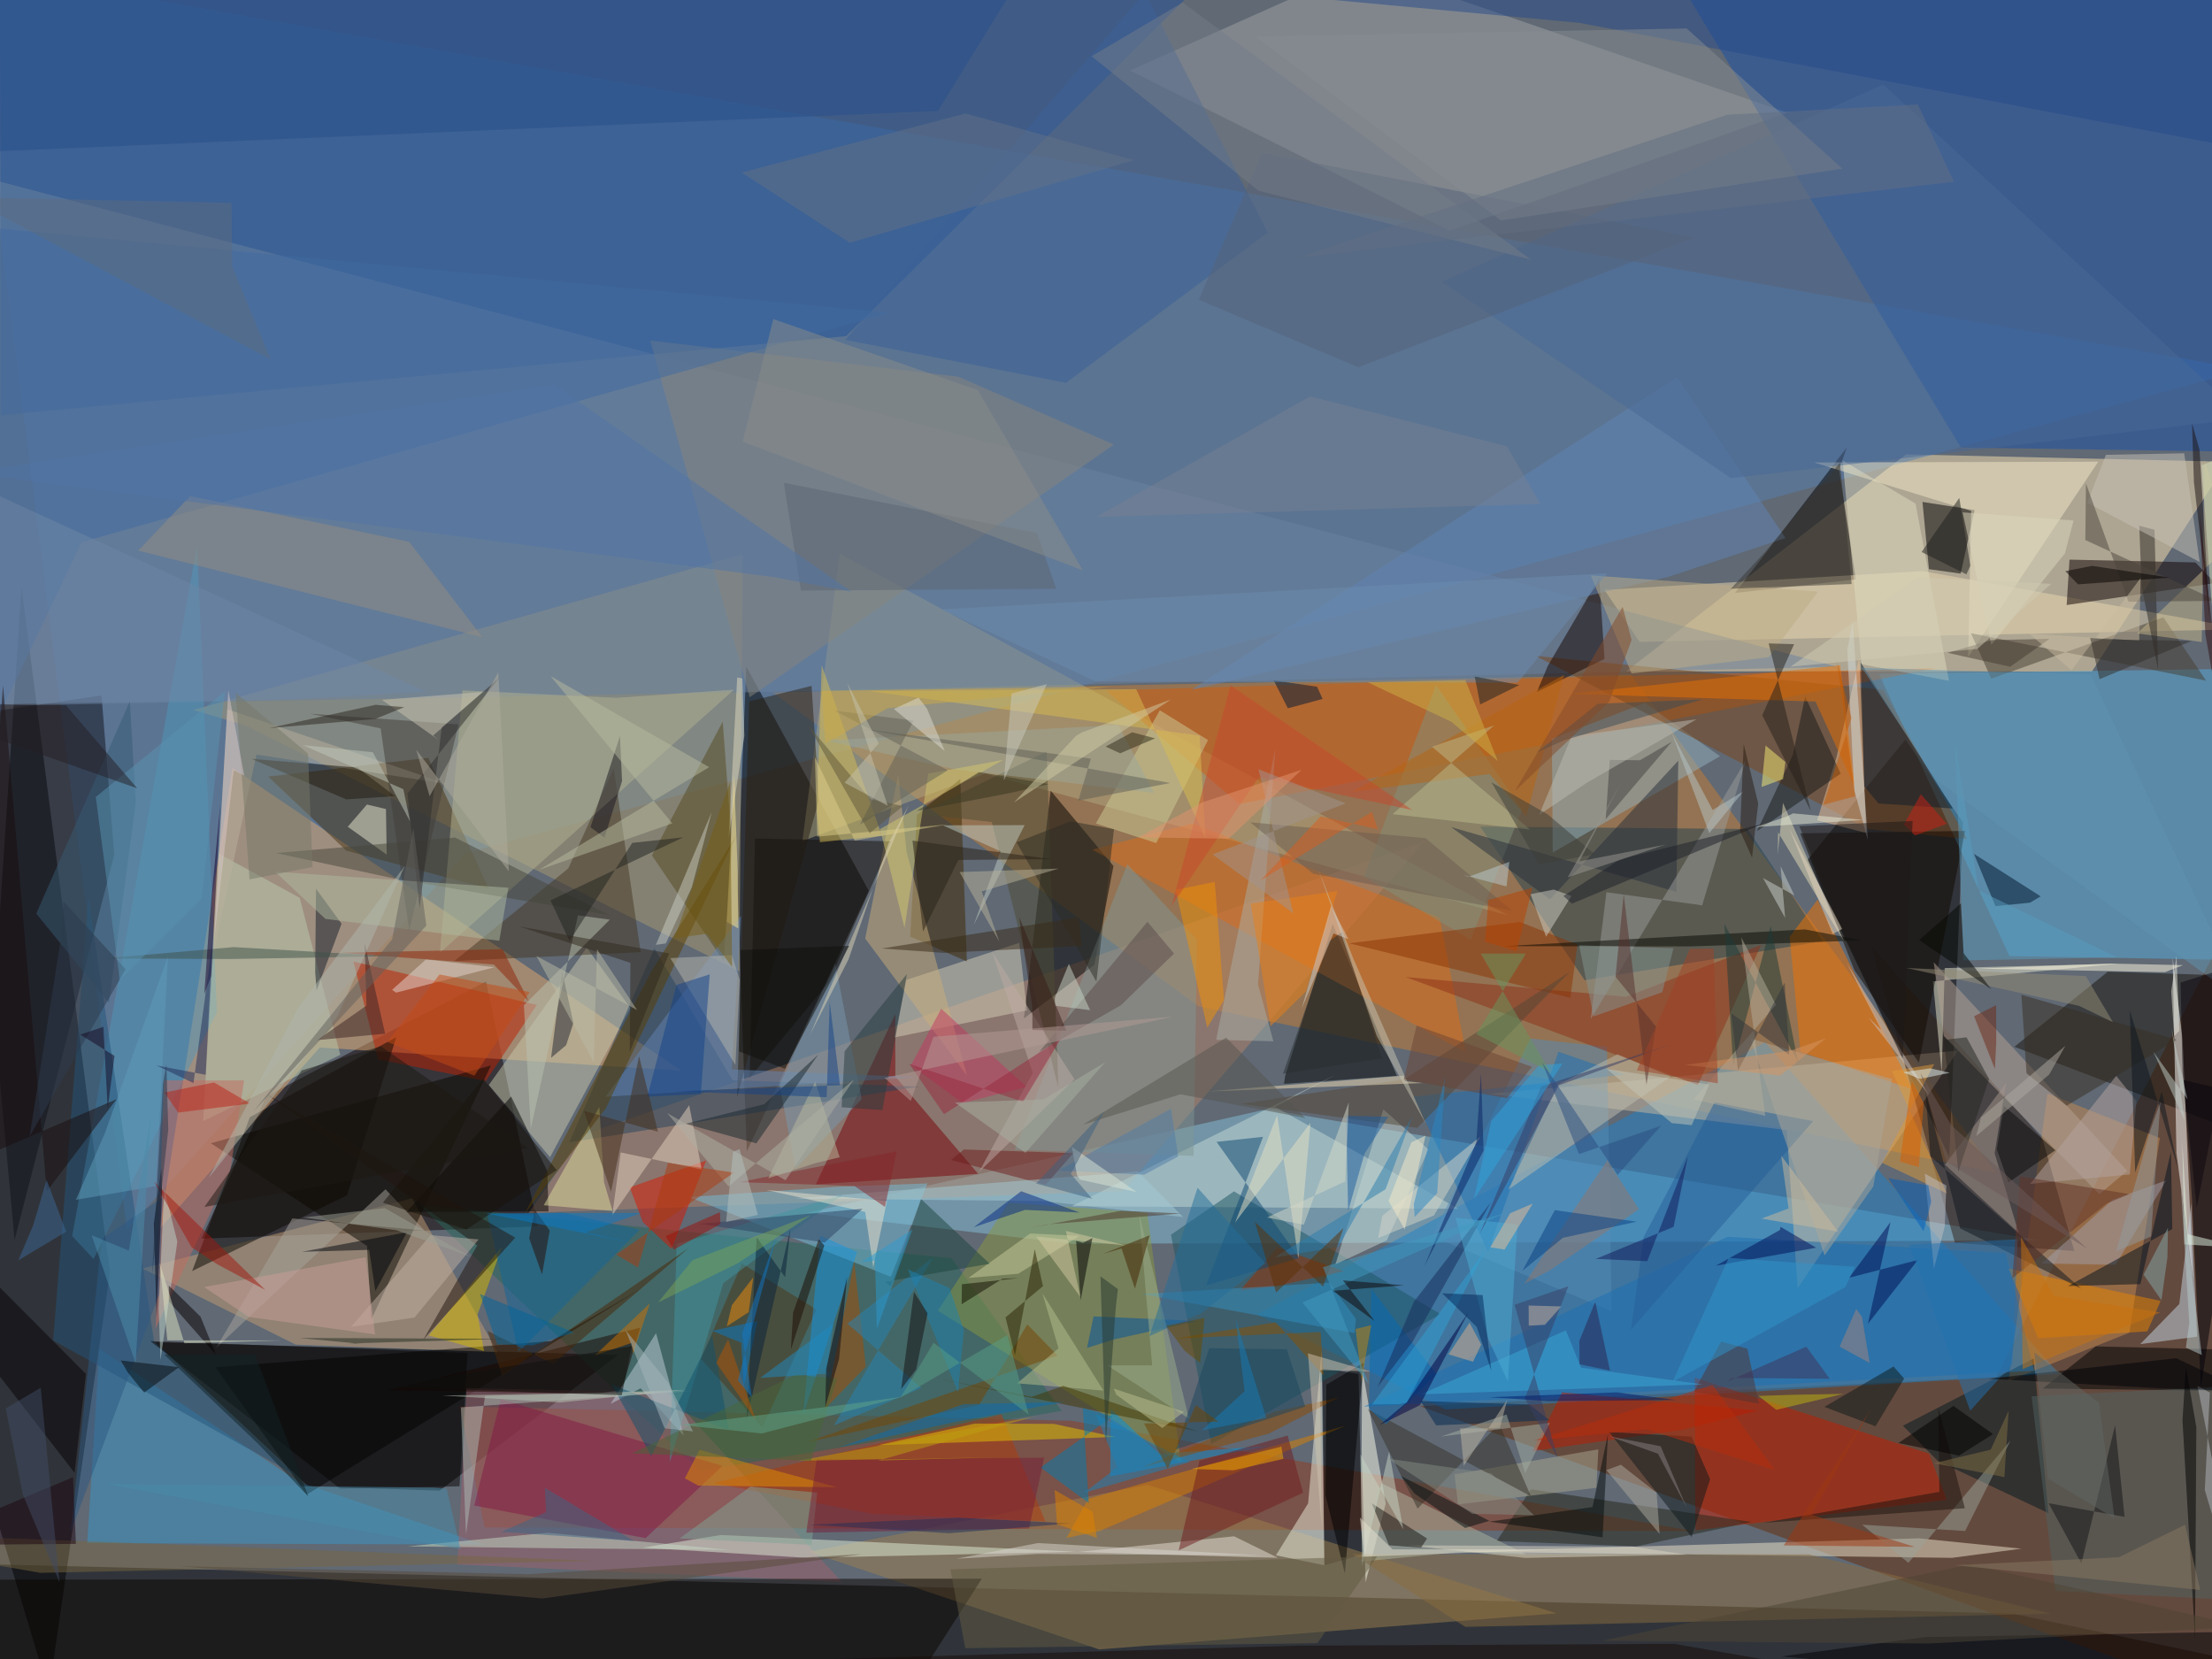 <svg xmlns="http://www.w3.org/2000/svg" version="1.1" width="1024" height="768">
<rect x="0" y="0" width="1024" height="768" fill="#606974" />
<g transform="scale(1) translate(0.5 0.5)">
<polygon fill="#000000" fill-opacity="0.502" points="-16,723.408,-2.026,783,1039,769.177,931.057,746.454" />
<polygon fill="#f9e1af" fill-opacity="0.502" points="881.863,209.843,752.378,310.272,967.895,310.391,1030.706,213.267" />
<polygon fill="#c67e32" fill-opacity="0.502" points="554.461,465.447,923.347,542.371,754.514,311.989,357.163,320" />
<polygon fill="#000000" fill-opacity="0.502" points="22.106,783,50.402,588.726,9.448,271.294,-16,655.484" />
<polygon fill="#0e0000" fill-opacity="0.502" points="248.41,567.236,92.776,572.904,122.881,506.955,224.509,453.81" />
<polygon fill="#577faf" fill-opacity="0.502" points="215.027,394.532,58.291,568.845,-16,-16,1039,170.605" />
<polygon fill="#000000" fill-opacity="0.502" points="71.072,620.871,142.256,687.565,203.061,689.546,285.596,626.733" />
<polygon fill="#662d09" fill-opacity="0.502" points="1039,412.662,923.524,636.923,656.824,650.443,1022.581,783" />
<polygon fill="#83bfd8" fill-opacity="0.502" points="495.864,575.287,944.273,573.759,585.91,512.983,372.989,560.963" />
<polygon fill="#e2a76f" fill-opacity="0.502" points="107.1,355.007,315.046,495.219,147.511,484.444,73.441,568.378" />
<polygon fill="#030000" fill-opacity="0.502" points="881.527,341.883,908.225,380.209,901.889,535.165,836.241,397.645" />
<polygon fill="#010000" fill-opacity="0.502" points="401.678,411.895,344.97,308.047,340.911,411.575,345.211,532.545" />
<polygon fill="#913d1f" fill-opacity="0.502" points="212.274,650.618,223.858,706.569,783.756,708.347,495.392,657.202" />
<polygon fill="#1f82c7" fill-opacity="0.502" points="952.661,635.491,668.616,651.985,581.409,608.025,816.573,482" />
<polygon fill="#a89972" fill-opacity="0.502" points="343.285,256.063,88.989,328.175,113.172,335.334,341.797,449.158" />
<polygon fill="#b48468" fill-opacity="0.502" points="269.273,524.949,658.493,389.218,519.356,550.837,244.262,560.965" />
<polygon fill="#afa880" fill-opacity="0.502" points="370.952,388.83,388.201,255.85,697.508,423.242,455.516,357.648" />
<polygon fill="#54acdb" fill-opacity="0.502" points="1039,309.063,1037.804,443.956,929.736,442.094,869.322,311.425" />
<polygon fill="#234350" fill-opacity="0.502" points="733.135,453.274,843.3,435.232,808.512,383.285,684.746,382.149" />
<polygon fill="#a1a4a5" fill-opacity="0.502" points="522.622,32.138,630.498,-16,826.881,51.65,670.593,106.302" />
<polygon fill="#c9baa0" fill-opacity="0.502" points="831.7,595.857,905.989,485.841,689.266,505.86,826.613,522.637" />
<polygon fill="#050300" fill-opacity="0.502" points="850.841,216.843,854.421,206.703,802.637,274.005,858.62,267.709" />
<polygon fill="#010000" fill-opacity="0.502" points="506.111,446.14,514.965,400.393,485.891,365.525,473.48,470.984" />
<polygon fill="#d05d0e" fill-opacity="0.502" points="511.38,319.165,573.253,371.713,895.695,308.856,655.014,314.881" />
<polygon fill="#c29c73" fill-opacity="0.502" points="65.477,586.742,190.247,554.221,229.812,625.476,136.398,621.954" />
<polygon fill="#266759" fill-opacity="0.502" points="323.497,680.4,491.009,652.653,440.026,581.981,193.478,557.21" />
<polygon fill="#11101a" fill-opacity="0.502" points="46.505,321.46,52.378,395.307,6.227,573.621,-15.992,330.609" />
<polygon fill="#c68a4f" fill-opacity="0.502" points="929.351,638.739,985.254,616.428,999.35,526.335,947.311,505.68" />
<polygon fill="#215197" fill-opacity="0.502" points="391.256,155.102,548.295,-1.052,-0.604,-16,-0.029,191.73" />
<polygon fill="#e9d8af" fill-opacity="0.502" points="742.223,272.55,758.511,296.643,1039,290.781,889.594,263.865" />
<polygon fill="#17130b" fill-opacity="0.502" points="1023.648,518.97,932.027,484.074,975.278,449.327,1029.265,451.046" />
<polygon fill="#030704" fill-opacity="0.502" points="646.124,497.546,616.436,427.169,594.43,497.678,593.906,501.238" />
<polygon fill="#000000" fill-opacity="0.502" points="611.71,632.974,628.389,635.511,630.312,719.096,612.621,724.104" />
<polygon fill="#1950a7" fill-opacity="0.502" points="1039,208.667,907.257,206.66,772.595,-16,1039,-7.868" />
<polygon fill="#c41d00" fill-opacity="0.502" points="784.326,707.93,784.077,637.251,892.481,672.406,900.724,693.795" />
<polygon fill="#0f0000" fill-opacity="0.502" points="1015.828,259.866,957.533,258.572,956.22,279.593,1024.882,269.433" />
<polygon fill="#6b829f" fill-opacity="0.502" points="358.575,319.703,-6.653,326.289,-16,79.493,850.123,308.169" />
<polygon fill="#483311" fill-opacity="0.502" points="159.825,393.307,123.692,359.009,197.75,350.296,225.8,410.928" />
<polygon fill="#312018" fill-opacity="0.502" points="865.966,437.747,945.005,526.587,959.713,578.591,904.514,574.876" />
<polygon fill="#9d804e" fill-opacity="0.502" points="530.699,686.854,374.049,717.887,508.309,763.054,720.063,746.35" />
<polygon fill="#3998c7" fill-opacity="0.502" points="39.888,713.858,45.516,623.862,137.753,685.509,223.499,714.56" />
<polygon fill="#000000" fill-opacity="0.502" points="907.153,265.046,892.469,262.987,889.468,231.851,913.622,235.643" />
<polygon fill="#c7c8ab" fill-opacity="0.502" points="291.35,466.169,271.134,438.191,225.787,501.781,254.132,535.178" />
<polygon fill="#be1f00" fill-opacity="0.502" points="174.499,489.893,224.393,499.926,248.017,464.709,163.112,444.642" />
<polygon fill="#000000" fill-opacity="0.502" points="99.232,632.427,141.531,691.367,297.106,595.571,254.58,620.311" />
<polygon fill="#c3d8d4" fill-opacity="0.502" points="589.695,511.883,617.823,497.024,495.622,557.877,674.681,559.071" />
<polygon fill="#eee4ca" fill-opacity="0.502" points="935.279,716.427,887.738,711.641,675.148,717.8,903.134,720.671" />
<polygon fill="#0a0800" fill-opacity="0.502" points="97.077,528.73,169.385,576.282,171.39,610.271,226.776,492.728" />
<polygon fill="#760106" fill-opacity="0.502" points="452.317,542.905,413.968,497.885,413.956,468.968,377.198,547.755" />
<polygon fill="#ffffff" fill-opacity="0.502" points="1009.878,480.54,1005.302,442.833,1007.035,533.262,1014.683,591.252" />
<polygon fill="#92afbb" fill-opacity="0.502" points="717.922,341.54,760.936,324.899,795.784,349.578,718.301,394.162" />
<polygon fill="#7d4718" fill-opacity="0.502" points="864.236,383.3,910.091,387.85,871.133,318.802,710.502,303.171" />
<polygon fill="#f27200" fill-opacity="0.502" points="833.007,486.431,884.8,503.736,840.912,415.984,828.004,433.227" />
<polygon fill="#9d626d" fill-opacity="0.502" points="308.747,644.227,215.466,642.045,211.23,723.758,389.226,731.869" />
<polygon fill="#1c5463" fill-opacity="0.502" points="666.387,607.85,560.226,668.039,541.577,571.088,570.731,551.029" />
<polygon fill="#d5cdb6" fill-opacity="0.502" points="419.105,453.12,471.332,435.968,474.911,467.241,413.627,479.742" />
<polygon fill="#88847c" fill-opacity="0.502" points="346.562,322.278,300.484,157.139,443.057,173.857,515.202,205.3" />
<polygon fill="#5196b8" fill-opacity="0.502" points="32.931,571.692,90.752,251.916,99.896,468.007,42.793,582.281" />
<polygon fill="#e1edd8" fill-opacity="0.502" points="297.148,715.945,372.57,720.667,497.592,717.826,333.245,710.102" />
<polygon fill="#473825" fill-opacity="0.502" points="296.069,440.276,283.637,355.117,262.566,401.515,209.802,444.398" />
<polygon fill="#558cb5" fill-opacity="0.502" points="745.574,606.515,743.426,484.155,707.98,480.266,662.407,571.715" />
<polygon fill="#8a9641" fill-opacity="0.502" points="466.432,556.287,433.639,606.238,546.205,676.522,530.603,560.894" />
<polygon fill="#0b0400" fill-opacity="0.502" points="454.034,730.312,420.309,783,-16,767.871,-13.151,730.767" />
<polygon fill="#fdffee" fill-opacity="0.502" points="630.089,632.67,641.002,695.53,631.688,731.96,629.798,671.681" />
<polygon fill="#dc6c19" fill-opacity="0.502" points="551.298,380.7,505.129,392.815,678.057,486.642,665.9,424.189" />
<polygon fill="#000000" fill-opacity="0.502" points="1027.253,643.342,945.154,642.289,969.752,622.784,1039,624.487" />
<polygon fill="#8a6c3f" fill-opacity="0.502" points="836.873,719.066,948.943,746.529,677.814,752.628,625.626,718.956" />
<polygon fill="#3e2800" fill-opacity="0.502" points="420.883,433.074,423.974,376.774,444.056,360.034,447.085,444.578" />
<polygon fill="#f2e7c8" fill-opacity="0.502" points="912.01,236.016,910.622,303.608,970.826,213.229,839.209,213.587" />
<polygon fill="#27435c" fill-opacity="0.502" points="424.765,502.51,338.649,499.611,302.423,438.549,263.046,528.336" />
<polygon fill="#000000" fill-opacity="0.502" points="252.897,541.702,236.123,507.101,187.748,560.536,253.42,560.317" />
<polygon fill="#001920" fill-opacity="0.502" points="947.811,699.996,940.933,628.401,880.389,659.508,896.532,675.753" />
<polygon fill="#c9ad7a" fill-opacity="0.502" points="415.319,358.037,419.208,393.988,447.167,497.509,400.004,433.948" />
<polygon fill="#eaeacf" fill-opacity="0.502" points="894.326,453.821,980.167,445.606,899.762,447.639,898.371,496.181" />
<polygon fill="#eaebd9" fill-opacity="0.502" points="605.059,695.473,611.256,624.948,612.565,724.082,590.17,719.515" />
<polygon fill="#74bbd7" fill-opacity="0.502" points="428.843,547.336,386.999,548.896,318.516,553.659,411.857,590.546" />
<polygon fill="#ecbe93" fill-opacity="0.502" points="840.723,379.242,849.63,350.222,860.25,303.864,863.369,385.099" />
<polygon fill="#0093df" fill-opacity="0.502" points="513.47,682.998,586.281,668.902,536.131,672.543,513.701,651.781" />
<polygon fill="#8d3019" fill-opacity="0.502" points="752.238,460.887,650.225,451.807,785.508,501.806,814.772,436.929" />
<polygon fill="#2b2112" fill-opacity="0.502" points="378.617,369.714,375.208,317.008,346.29,324.178,340.74,507.282" />
<polygon fill="#c6d5e3" fill-opacity="0.502" points="990.284,621.722,1016.61,618.275,1013.847,556.466,1008.368,603.153" />
<polygon fill="#100801" fill-opacity="0.502" points="857.979,448.674,832.888,385.277,909.202,384.155,887.805,491.389" />
<polygon fill="#150400" fill-opacity="0.502" points="742.264,304.545,710.974,319.809,715.993,307.848,739.837,267.096" />
<polygon fill="#574b20" fill-opacity="0.502" points="334.07,333.567,301.293,395.498,334.414,444.308,338.412,391.869" />
<polygon fill="#b2b18f" fill-opacity="0.502" points="213.583,319.1,203.133,440.58,339.322,318.75,284.75,322.55" />
<polygon fill="#b03a0c" fill-opacity="0.502" points="329.811,686.025,402.979,700.221,483.419,703.834,463.091,654.209" />
<polygon fill="#bac9ad" fill-opacity="0.502" points="138.26,415.123,157.041,487.826,93.508,518.513,100.904,394.762" />
<polygon fill="#1d71b1" fill-opacity="0.502" points="630.819,650.674,799.201,572.068,928.083,579.55,941.069,634.047" />
<polygon fill="#e88400" fill-opacity="0.502" points="943.017,618.976,993.557,615.825,999.718,601.72,929.347,586.738" />
<polygon fill="#0a0600" fill-opacity="0.502" points="160.173,552.819,182.952,479.644,115.156,516.688,88.442,587.921" />
<polygon fill="#d91600" fill-opacity="0.502" points="297.048,565.181,310.335,577.693,326.433,536.69,291.057,549.188" />
<polygon fill="#1b0600" fill-opacity="0.502" points="287.355,642.937,295.918,614.089,178.95,643.095,275.097,644.693" />
<polygon fill="#16110b" fill-opacity="0.502" points="382.964,454.475,412.164,388.959,349.003,387.676,346.518,498.514" />
<polygon fill="#e0dbc0" fill-opacity="0.502" points="861.235,306.983,852.516,212.65,886.25,232.652,901.759,314.67" />
<polygon fill="#463f33" fill-opacity="0.502" points="1020.754,314.602,911.911,292.637,921.3,313.693,1000.986,285.251" />
<polygon fill="#c0cfd9" fill-opacity="0.502" points="316.061,664.136,296.032,642.193,282.133,649.406,303.205,616.67" />
<polygon fill="#000006" fill-opacity="0.502" points="1039,754.824,890.666,757.356,824.168,766.311,1004.95,783" />
<polygon fill="#a7a49c" fill-opacity="0.502" points="99.52,623.511,177.953,550.057,196.018,569.129,134.824,563.554" />
<polygon fill="#242619" fill-opacity="0.502" points="708.222,688.961,810.387,704.081,757.106,715.352,692.343,712.936" />
<polygon fill="#c3d4ce" fill-opacity="0.502" points="617.699,584.853,639.876,513.059,660.826,531.636,641.499,573.688" />
<polygon fill="#22557a" fill-opacity="0.502" points="70.765,620.249,136.18,682.242,24.138,620.001,40.454,414.881" />
<polygon fill="#bc1a01" fill-opacity="0.502" points="722.669,644.061,709.066,671.232,778.16,661.412,813.219,652.518" />
<polygon fill="#d6bb52" fill-opacity="0.502" points="377.638,375.248,379.881,307.456,407.761,386.361,379.075,389.371" />
<polygon fill="#c16c61" fill-opacity="0.502" points="75.408,499.614,112.486,499.677,106.001,541.934,71.536,614.435" />
<polygon fill="#b6a193" fill-opacity="0.502" points="899.304,479.055,971.31,552.344,984.269,541.513,894.654,444.948" />
<polygon fill="#1c70b4" fill-opacity="0.502" points="653.789,507.175,751.723,496.977,720.93,486.372,688.427,579.041" />
<polygon fill="#ece9d1" fill-opacity="0.502" points="178.529,395.153,178.173,374.027,169.36,371.937,160.49,382.232" />
<polygon fill="#cdcb98" fill-opacity="0.502" points="534.753,389.777,558.708,342.1,536.412,328.317,506.805,380.716" />
<polygon fill="#e7dfd7" fill-opacity="0.502" points="498.584,717.93,570.797,710.7,591.013,720.617,578.086,720.391" />
<polygon fill="#c0beae" fill-opacity="0.502" points="720.467,501.798,748.278,487.559,772.962,497.887,697.77,550.184" />
<polygon fill="#818f7b" fill-opacity="0.502" points="630.985,405.432,680.341,434.487,704.073,374.182,664.3,316.593" />
<polygon fill="#262e3a" fill-opacity="0.502" points="776.422,351.645,717.043,415.825,671.324,382.423,775.544,412.349" />
<polygon fill="#da7f00" fill-opacity="0.502" points="503.291,693.359,622.685,659.38,508.335,708.329,493.218,711.428" />
<polygon fill="#4f3716" fill-opacity="0.502" points="324.064,628.624,352.418,660.351,377.494,605.718,342.903,584.397" />
<polygon fill="#831945" fill-opacity="0.502" points="298.347,711.561,219.035,696.459,231.316,647.196,333.927,678.117" />
<polygon fill="#a64c00" fill-opacity="0.502" points="394.97,583.611,400.316,632.174,423.02,608.832,381.312,651.761" />
<polygon fill="#a6968b" fill-opacity="0.502" points="934,570.201,922.871,533.383,928.181,500.825,899.895,538.675" />
<polygon fill="#abb4a0" fill-opacity="0.502" points="638.36,685.797,706.05,719.079,676.137,717.863,629.624,722.423" />
<polygon fill="#6083b4" fill-opacity="0.502" points="424.404,498.156,338.287,494.592,342.577,423.406,279.79,507.22" />
<polygon fill="#809593" fill-opacity="0.502" points="469.22,531.74,552.018,534.593,553.63,434.54,521.358,399.509" />
<polygon fill="#00000b" fill-opacity="0.502" points="1014.285,555.107,1018.361,641.675,1039,506.265,1010.403,499.49" />
<polygon fill="#080504" fill-opacity="0.502" points="215.974,625.834,212.221,687.558,156.874,688.575,69.027,620.318" />
<polygon fill="#8b3405" fill-opacity="0.502" points="703.07,426.294,624.074,436.179,726.458,461.418,729.747,436.757" />
<polygon fill="#6184b3" fill-opacity="0.502" points="550.806,318.945,771.761,266.555,826.061,248.568,775.901,174.054" />
<polygon fill="#9a9c9a" fill-opacity="0.502" points="807.753,351.417,787.48,418.598,743.158,412.547,735.888,471.315" />
<polygon fill="#baaf9c" fill-opacity="0.502" points="97.687,444.192,118.23,348.816,206.383,362.418,104.772,327.863" />
<polygon fill="#131d28" fill-opacity="0.502" points="145.791,410.943,157.618,427.124,146.061,457.925,145.415,449.528" />
<polygon fill="#e08d00" fill-opacity="0.502" points="322.717,687.218,316.55,683.868,323.317,670.68,387.028,688.005" />
<polygon fill="#060800" fill-opacity="0.502" points="861.413,434.829,835.113,429.75,695.425,437.51,782.925,437.603" />
<polygon fill="#47463a" fill-opacity="0.502" points="182.701,406.33,127.226,394.412,210.154,387.225,281.808,423.243" />
<polygon fill="#1d3a36" fill-opacity="0.502" points="819.206,428.146,801.853,493.107,797.762,427.204,831.913,491.288" />
<polygon fill="#181a19" fill-opacity="0.502" points="812.834,384.256,829.451,348.932,835.172,321.925,851.621,357.657" />
<polygon fill="#274a8a" fill-opacity="0.502" points="730.46,10.06,611.994,-0.959,1029.099,-1.288,1039,68.59" />
<polygon fill="#d3b700" fill-opacity="0.502" points="231.977,576.546,198,617.714,223.582,624.939,220.566,608.017" />
<polygon fill="#433e3a" fill-opacity="0.502" points="211.762,334.833,143.134,329.912,175.73,336.705,188.952,430.362" />
<polygon fill="#dddb9b" fill-opacity="0.502" points="251.197,557.438,283.075,560.097,279.103,546.705,276.953,511.971" />
<polygon fill="#a29da9" fill-opacity="0.502" points="978.818,585.017,944.695,584.405,977.485,554.865,1002.399,545.9" />
<polygon fill="#12679a" fill-opacity="0.502" points="239.492,625.524,295.648,568.767,260.141,560.864,225.071,561.638" />
<polygon fill="#00142d" fill-opacity="0.502" points="913.318,394.793,944.192,414.45,939.239,417.374,923.248,418.969" />
<polygon fill="#1794e0" fill-opacity="0.502" points="396.286,579.051,371.309,654.461,379.162,571.49,381.129,572.314" />
<polygon fill="#aeba9e" fill-opacity="0.502" points="126.862,403.043,234.855,410.446,230.63,435,150.127,424.885" />
<polygon fill="#3a6197" fill-opacity="0.502" points="529.502,-3.922,390.763,156.846,492.961,176.742,586.367,107.157" />
<polygon fill="#506363" fill-opacity="0.502" points="1039,740.433,1039,640.876,939.996,645.912,951.01,735.983" />
<polygon fill="#e2c400" fill-opacity="0.502" points="405.824,668.545,515.72,664.721,487.259,658.653,450.732,658.519" />
<polygon fill="#9a2e00" fill-opacity="0.502" points="621.632,587.999,590.826,577.001,573.543,596.848,588.736,595.213" />
<polygon fill="#486995" fill-opacity="0.502" points="666.881,129.949,871.314,38.611,1039,193.133,800.827,220.887" />
<polygon fill="#dd9939" fill-opacity="0.502" points="894.917,492.098,870.839,537.847,900.804,551.965,875.316,495.311" />
<polygon fill="#e57004" fill-opacity="0.502" points="858.184,363.92,839.939,324.26,726.248,320.716,851.357,307.474" />
<polygon fill="#e3cfbc" fill-opacity="0.502" points="318.543,511.145,324.357,540.952,286.859,532.994,282.904,562.169" />
<polygon fill="#0e181b" fill-opacity="0.502" points="782.566,664.56,791.172,684.252,782.581,711.043,744.406,662.427" />
<polygon fill="#4e4c34" fill-opacity="0.502" points="424.556,376.247,458.627,380.047,489.442,502.975,484.015,347.378" />
<polygon fill="#00101e" fill-opacity="0.502" points="1004.495,532.617,990.342,593.967,956.849,594.838,1005.116,568.457" />
<polygon fill="#a8ada5" fill-opacity="0.502" points="581.884,455.181,589.889,346.176,562.477,480.877,588.987,481.547" />
<polygon fill="#050004" fill-opacity="0.502" points="-10.189,624.302,34.026,681.307,39.271,635.538,-16,580.019" />
<polygon fill="#aaa58e" fill-opacity="0.502" points="674.466,695.924,672.847,682.037,739.416,670.438,738.509,688.253" />
<polygon fill="#b3a3a0" fill-opacity="0.502" points="939.345,547.56,985.427,543.173,988.525,509.177,979.177,497.556" />
<polygon fill="#593f00" fill-opacity="0.502" points="279.889,512.66,242.399,561.352,300.98,449.278,340.557,385.958" />
<polygon fill="#232431" fill-opacity="0.502" points="259.73,449.145,254.612,489.196,261.574,483.348,264.955,473.041" />
<polygon fill="#fff9df" fill-opacity="0.502" points="1010.126,446.29,1001.703,449.534,914.662,447.905,976.052,445.563" />
<polygon fill="#007cb1" fill-opacity="0.502" points="481.173,678.828,503.531,695.338,500.769,651.25,514.624,655.237" />
<polygon fill="#dbd6c3" fill-opacity="0.502" points="780.293,719.212,754.855,715.426,651.003,714.882,705.559,720.706" />
<polygon fill="#265e98" fill-opacity="0.502" points="793.201,509.849,760.4,572.18,754.58,615.011,838.898,518.486" />
<polygon fill="#7897ae" fill-opacity="0.502" points="398.407,508.3,386.174,445.657,360.374,501.843,367.766,540.56" />
<polygon fill="#e6deb7" fill-opacity="0.502" points="853.331,435.649,824.897,371.174,822.452,395.253,822.641,384.84" />
<polygon fill="#416ba0" fill-opacity="0.502" points="-16,362.208,37.265,250.523,411.416,144.26,-11.194,104.319" />
<polygon fill="#554737" fill-opacity="0.502" points="726.477,449.156,655.601,521.622,573.883,510.495,649.758,499.062" />
<polygon fill="#0e4973" fill-opacity="0.502" points="562.686,528.108,584.217,525.762,557.743,594.612,600.986,581.869" />
<polygon fill="#18262e" fill-opacity="0.502" points="353.237,510.687,378.326,487.693,349.646,528.792,316.885,519.727" />
<polygon fill="#ed8f09" fill-opacity="0.502" points="543.702,411.441,558.362,475.236,566.134,462.436,561.841,407.756" />
<polygon fill="#6f1d1d" fill-opacity="0.502" points="439.768,536.496,483.58,547.978,496.356,533.346,445.698,531.632" />
<polygon fill="#363329" fill-opacity="0.502" points="632.732,651.828,708.251,692.201,693.508,658.545,655.748,697.895" />
<polygon fill="#293d3f" fill-opacity="0.502" points="419.32,450.444,390.504,486.155,389.128,512.092,407.97,513.404" />
<polygon fill="#0d1d2b" fill-opacity="0.502" points="903.543,373.787,860.912,306.216,862.573,363.61,869.102,371.462" />
<polygon fill="#c5b589" fill-opacity="0.502" points="1020.072,212.46,1018.736,296.712,988.874,292.736,1031.976,251.397" />
<polygon fill="#181410" fill-opacity="0.502" points="634.527,695.431,660.141,711.719,657.359,715.942,642.531,714.878" />
<polygon fill="#beab84" fill-opacity="0.502" points="818.326,303.736,754.799,311.271,735.893,265.868,841.157,273.352" />
<polygon fill="#c6dac4" fill-opacity="0.502" points="262.16,716.303,337.548,716.997,252.927,709.064,188.16,715.368" />
<polygon fill="#701d1f" fill-opacity="0.502" points="595.588,664.036,554.776,675.719,545.152,717.194,602.712,690.519" />
<polygon fill="#8f4b00" fill-opacity="0.502" points="527.92,678.899,589.56,652.957,619.386,646.42,586.867,663.162" />
<polygon fill="#aca597" fill-opacity="0.502" points="866.732,548.669,844.159,580.685,809.806,480.313,875.355,499.024" />
<polygon fill="#a4c9d4" fill-opacity="0.502" points="526.29,541.834,547.265,562.925,482.52,555.504,367.397,554.347" />
<polygon fill="#7fa494" fill-opacity="0.502" points="346.889,687.696,377.81,690.479,375.201,714.652,314.163,711.661" />
<polygon fill="#1a1721" fill-opacity="0.502" points="287.469,361.07,286.504,340.256,272.854,382.444,279.333,387.258" />
<polygon fill="#786740" fill-opacity="0.502" points="-16,710.877,274.906,722.049,18.156,727.61,-8.625,722.946" />
<polygon fill="#93776a" fill-opacity="0.502" points="743.577,536.598,705.083,593.802,717.07,587.515,758.234,559.315" />
<polygon fill="#22150e" fill-opacity="0.502" points="220.453,576.02,122.845,505.955,238.018,572.447,195.46,619.659" />
<polygon fill="#ea8016" fill-opacity="0.502" points="603.993,458.539,587.663,474.613,578.514,417.799,618.65,411.972" />
<polygon fill="#becac1" fill-opacity="0.502" points="473.835,381.497,450.216,427.765,462.669,393.601,435.93,381.566" />
<polygon fill="#284f8b" fill-opacity="0.502" points="433.696,50.849,474.956,-16,-12.645,-7.064,-7.437,69.785" />
<polygon fill="#2c2825" fill-opacity="0.502" points="998.54,309.522,990.9,270.781,989.84,242.878,996.891,244.751" />
<polygon fill="#cecdc4" fill-opacity="0.502" points="718.796,411.308,726.955,414.258,715.235,433.119,708.047,413.43" />
<polygon fill="#948c80" fill-opacity="0.502" points="188.887,250.309,222.832,294.474,63.483,254.393,87.539,229.147" />
<polygon fill="#adbbb6" fill-opacity="0.502" points="224.04,645.686,215.22,709.878,212.875,651.017,320.302,643.368" />
<polygon fill="#9aa298" fill-opacity="0.502" points="882.952,722.988,861.537,705.333,909.205,708.23,930.243,666.311" />
<polygon fill="#b5b99e" fill-opacity="0.502" points="327.789,354.654,249.046,402.18,310.735,380.656,254.391,312.502" />
<polygon fill="#41949d" fill-opacity="0.502" points="334.338,593.477,389.464,552.627,312.769,575.391,309.522,676.53" />
<polygon fill="#b76510" fill-opacity="0.502" points="706.032,377.489,689.118,357.803,625.475,366.035,723.524,311.951" />
<polygon fill="#3390c1" fill-opacity="0.502" points="528.138,598.563,626.546,616.604,627.206,610.006,614.819,593.253" />
<polygon fill="#9ca59a" fill-opacity="0.502" points="441.544,355.62,381.405,342.263,517.141,335.13,533.78,366.568" />
<polygon fill="#764400" fill-opacity="0.502" points="452.79,649.848,475.075,612.611,489.044,627.009,372.898,667.172" />
<polygon fill="#382e23" fill-opacity="0.502" points="956.232,511.362,1007.072,480.826,935.276,459.999,937.632,496.352" />
<polygon fill="#3c2324" fill-opacity="0.502" points="177.794,478.017,146.242,481.004,169.151,465.025,168.321,436.118" />
<polygon fill="#221a0e" fill-opacity="0.502" points="159.795,369.557,115.954,350.798,164.933,354.813,182.321,368.05" />
<polygon fill="#000001" fill-opacity="0.502" points="1015.638,758.042,1016.247,660.165,1011.392,632.124,1009.845,657.025" />
<polygon fill="#0e171e" fill-opacity="0.502" points="893.149,534.772,890.913,504.909,906.939,568.174,962.919,596.029" />
<polygon fill="#599bbd" fill-opacity="0.502" points="908.383,444.097,904.57,343.392,915.529,411.7,979.628,442.718" />
<polygon fill="#010000" fill-opacity="0.502" points="630.741,630.359,613.504,640.488,613.086,691.659,622.066,727.909" />
<polygon fill="#b9c2b0" fill-opacity="0.502" points="245.213,522.07,267.057,423.242,281.811,425.241,242.028,464.857" />
<polygon fill="#c23960" fill-opacity="0.502" points="421.21,492.596,445.208,510.122,474.664,502.635,435.209,466.459" />
<polygon fill="#e5d6d0" fill-opacity="0.502" points="181.025,457.716,196.684,443.645,228.384,447.274,182.85,459.029" />
<polygon fill="#637185" fill-opacity="0.502" points="446.398,52.045,342.857,79.384,392.871,111.859,524.553,73.631" />
<polygon fill="#ece1cc" fill-opacity="0.502" points="400.037,560.522,354.064,550.342,410.104,555.46,403.749,586.131" />
<polygon fill="#8d2508" fill-opacity="0.502" points="228.082,446.004,244.316,463.085,232.142,438.918,157.204,440.551" />
<polygon fill="#eddbb4" fill-opacity="0.502" points="658.31,500.874,649.904,499.993,649.317,497.434,558.411,504.765" />
<polygon fill="#000c54" fill-opacity="0.502" points="864.209,612.317,874.672,565.223,855.525,590.989,887.329,582.779" />
<polygon fill="#5d6672" fill-opacity="0.502" points="362.322,222.966,370.253,272.908,488.481,272.061,479.532,246.325" />
<polygon fill="#2d4262" fill-opacity="0.502" points="381.238,574.729,398.834,559.053,346.178,563.889,323.189,566.035" />
<polygon fill="#c8cc99" fill-opacity="0.502" points="470.854,589.15,447.84,591.072,476.434,570.513,499.209,571.649" />
<polygon fill="#d2c76e" fill-opacity="0.502" points="406.901,383.267,464.025,351.225,429.244,357.648,418.23,429.022" />
<polygon fill="#292e31" fill-opacity="0.502" points="620.808,430.824,614.707,435.298,593.43,496.586,639.251,489.444" />
<polygon fill="#bbb98c" fill-opacity="0.502" points="707.824,383.556,662.386,345.193,691.311,335.231,644.156,376.388" />
<polygon fill="#bed5cb" fill-opacity="0.502" points="72.951,605.36,73.794,629.092,81.604,574.267,75.517,549.963" />
<polygon fill="#c0afa4" fill-opacity="0.502" points="162.029,613.721,198.861,571.286,221.078,573.27,191.396,609.439" />
<polygon fill="#2683b6" fill-opacity="0.502" points="391.76,612.265,426.058,641.981,385.5,659.42,431.427,581.617" />
<polygon fill="#6d5d50" fill-opacity="0.502" points="578.239,380.168,659.41,387.505,699.637,421.148,607.328,403.979" />
<polygon fill="#b6b6ac" fill-opacity="0.502" points="339.939,492.492,309.802,443.036,338.323,441.666,341.93,453.086" />
<polygon fill="#151417" fill-opacity="0.502" points="947.872,695.395,983.021,701.685,978.655,659.272,963.032,723.268" />
<polygon fill="#375a72" fill-opacity="0.502" points="16.291,422.425,59.622,324.113,62.356,370.963,49.934,463.809" />
<polygon fill="#000c54" fill-opacity="0.502" points="840.246,577.106,823.735,567.423,823.537,568.876,793.826,585.416" />
<polygon fill="#c7c1b5" fill-opacity="0.502" points="974.402,210.035,1010.646,209.341,1017.791,259.677,965.791,232.211" />
<polygon fill="#d8bc52" fill-opacity="0.502" points="525.449,318.523,557.581,387.531,554.854,340.061,401.911,319.454" />
<polygon fill="#00529d" fill-opacity="0.502" points="515.118,619.57,553.678,611.006,505.754,608.905,502.727,623.485" />
<polygon fill="#3e524b" fill-opacity="0.502" points="106.371,443.458,47.489,443.217,107.639,437.94,180.186,442.147" />
<polygon fill="#523533" fill-opacity="0.502" points="813.801,649.37,783.659,643.738,796.249,620.586,808.395,623.847" />
<polygon fill="#d1dbdb" fill-opacity="0.502" points="854.673,300.18,857.847,365,864.158,388.311,857.177,287.079" />
<polygon fill="#c6c3b1" fill-opacity="0.502" points="636.842,479.084,609.873,402.123,626,443.264,659.529,519.694" />
<polygon fill="#c1c2c4" fill-opacity="0.502" points="899.802,567.183,894.78,586.78,890.552,542.817,900.511,548.29" />
<polygon fill="#bca9a4" fill-opacity="0.502" points="496.935,499.154,452.689,542.065,477.631,496.146,458.813,440.181" />
<polygon fill="#c6492c" fill-opacity="0.502" points="582.167,359.405,653.285,374.502,569.138,316.773,541.87,418.851" />
<polygon fill="#895000" fill-opacity="0.502" points="612.252,636.331,610.853,616.116,543.383,619.135,590.07,611.622" />
<polygon fill="#c89e98" fill-opacity="0.502" points="168.855,581.515,93.967,595.308,114.73,609.178,173.116,617.259" />
<polygon fill="#b6c08d" fill-opacity="0.502" points="489.522,623.647,482.089,598.286,510.339,643.245,470.38,639.873" />
<polygon fill="#0c1918" fill-opacity="0.502" points="844.053,650.785,867.73,659.776,880.981,637.694,876.064,632.109" />
<polygon fill="#781f37" fill-opacity="0.502" points="377.557,675.09,372.738,709.039,475.929,707.079,482.843,674.339" />
<polygon fill="#26211b" fill-opacity="0.502" points="818.259,297.357,837.788,374.936,815.291,330.619,830.034,297.704" />
<polygon fill="#423700" fill-opacity="0.502" points="433.972,637.845,477.098,646.117,491.758,641.031,554.498,662.298" />
<polygon fill="#060000" fill-opacity="0.502" points="77.651,594.635,77.639,601.877,99.489,626.657,92.335,609.048" />
<polygon fill="#6f85a5" fill-opacity="0.502" points="-7.324,226.127,-16,325.682,132.501,323.373,196.993,319.745" />
<polygon fill="#5a4b4a" fill-opacity="0.502" points="480.609,486.417,518.406,464.845,542.982,440.931,530.693,426.227" />
<polygon fill="#4d473e" fill-opacity="0.502" points="1026.058,277.686,964.858,249.491,965.147,223.279,984.832,278.058" />
<polygon fill="#3da8d5" fill-opacity="0.502" points="657.219,644.97,787.749,640.373,731.435,632.64,724.385,615.36" />
<polygon fill="#3a3835" fill-opacity="0.502" points="816.283,255.369,851.288,213.716,856.678,269.858,800.722,272.061" />
<polygon fill="#1d453f" fill-opacity="0.502" points="409.162,592.913,457.68,584.525,425.879,554.579,411.869,595.002" />
<polygon fill="#00264f" fill-opacity="0.502" points="716.732,656.992,707.608,649.691,657.097,648.082,664.344,659.351" />
<polygon fill="#001936" fill-opacity="0.502" points="609.193,317.403,589.126,314.469,595.682,327.394,611.78,323.065" />
<polygon fill="#d4d4c7" fill-opacity="0.502" points="684.855,525.616,639.338,562.374,637.517,572.595,663.288,562.195" />
<polygon fill="#cf7200" fill-opacity="0.502" points="274.931,626.919,300.362,602.87,292.502,626.183,291.946,621.146" />
<polygon fill="#050a0b" fill-opacity="0.502" points="741.385,711.172,743.881,663.344,736.72,697.164,688.871,703.918" />
<polygon fill="#2572af" fill-opacity="0.502" points="883.299,575.673,933.512,573.22,931.063,630.932,911.579,652.572" />
<polygon fill="#54637b" fill-opacity="0.502" points="628.299,169.535,784.19,109.496,583.761,70.2,554.445,138.222" />
<polygon fill="#076ab3" fill-opacity="0.502" points="664.428,635.609,634.339,596.161,633.21,651.641,641.11,658.849" />
<polygon fill="#a1ada2" fill-opacity="0.502" points="705.571,681.436,696.926,654.315,666.417,664.531,716.963,658.186" />
<polygon fill="#0b0a09" fill-opacity="0.502" points="923.884,531.536,927.193,511.387,950.937,532.008,929.24,546.907" />
<polygon fill="#b1ac9a" fill-opacity="0.502" points="805.596,433.413,821.663,464.673,783.42,508.432,816.689,516.033" />
<polygon fill="#154289" fill-opacity="0.502" points="299.165,507.183,323.93,505.961,328.034,450.572,312.693,455.447" />
<polygon fill="#e6dfc3" fill-opacity="0.502" points="590.734,515.743,571.252,565.441,606.171,519.243,600.551,582.177" />
<polygon fill="#6d8bae" fill-opacity="0.502" points="701.99,315.549,743.516,264.858,435.343,281.591,506.856,315.018" />
<polygon fill="#190c0c" fill-opacity="0.502" points="0.903,316.764,21.16,550.988,53.48,508.322,-16,538.284" />
<polygon fill="#43403f" fill-opacity="0.502" points="758.661,351.437,744.707,351.282,742.827,378.749,773.492,342.819" />
<polygon fill="#849392" fill-opacity="0.502" points="737.218,470.035,769.038,458.81,774.199,438.428,730.525,437.13" />
<polygon fill="#2c5881" fill-opacity="0.502" points="32.145,709.045,46.617,572.956,74.729,553.835,73.18,598.716" />
<polygon fill="#ba2318" fill-opacity="0.502" points="75.572,505.266,81.989,514.542,115.264,510.371,98.577,500.601" />
<polygon fill="#000e12" fill-opacity="0.502" points="654.374,690.966,677.767,706.852,688.965,703.536,648.16,682.862" />
<polygon fill="#cac4af" fill-opacity="0.502" points="200.048,339.957,223.388,319.785,176.286,323.466,202.621,342.095" />
<polygon fill="#a09390" fill-opacity="0.502" points="560.841,395.022,598.237,422.331,582.073,355.607,622.531,371.407" />
<polygon fill="#aeaa9e" fill-opacity="0.502" points="743.138,680.068,767.79,709.633,766.388,690.517,749.874,677.575" />
<polygon fill="#948b77" fill-opacity="0.502" points="882.11,447.624,961.952,465.137,977.697,472.743,965.085,451.382" />
<polygon fill="#094081" fill-opacity="0.502" points="719.266,559.723,757.168,565.046,723.018,572.512,704.255,587.81" />
<polygon fill="#babcb2" fill-opacity="0.502" points="712.034,376.687,727.072,340.285,784.892,332.449,733.952,361.94" />
<polygon fill="#394c58" fill-opacity="0.502" points="787.577,323.277,739.133,325.283,710.83,347.95,723.531,342.201" />
<polygon fill="#5e9cba" fill-opacity="0.502" points="71.778,548.529,34.657,554.931,48.085,524.029,77.224,442.359" />
<polygon fill="#c5d4c4" fill-opacity="0.502" points="630.055,724.522,629.321,672.692,649.115,707.487,642.563,671.436" />
<polygon fill="#1a002d" fill-opacity="0.502" points="101.518,371.308,96.428,425.816,94.094,459.583,97.245,451.388" />
<polygon fill="#182a58" fill-opacity="0.502" points="653.513,620.509,637.219,641.604,654.031,602.114,689.641,556.142" />
<polygon fill="#e0d9be" fill-opacity="0.502" points="344.085,340.196,343.149,313.559,340.771,313.142,336.805,387.473" />
<polygon fill="#565750" fill-opacity="0.502" points="567.114,479.841,603.833,517.105,545.965,506.08,500.643,520.207" />
<polygon fill="#86262b" fill-opacity="0.502" points="409.165,558.223,395.023,548.524,341.667,546.749,414.62,532.505" />
<polygon fill="#626258" fill-opacity="0.502" points="397.528,381.289,438.267,356.082,386.004,328.512,422.437,333.09" />
<polygon fill="#00050c" fill-opacity="0.502" points="170.386,578.091,139.298,578.99,187.892,569.922,173.258,597.186" />
<polygon fill="#212321" fill-opacity="0.502" points="263.156,435.187,254.342,416.301,315.843,387.11,292.175,389.694" />
<polygon fill="#b0b6ab" fill-opacity="0.502" points="155.685,470.087,96.107,544.842,137.32,466.319,186.839,400.441" />
<polygon fill="#c7cbc2" fill-opacity="0.502" points="307.719,436.241,319.74,410.273,328.971,375.438,303.107,436.91" />
<polygon fill="#1c1f29" fill-opacity="0.502" points="749.486,397.295,816.081,380.719,727.172,417.831,723.276,414.276" />
<polygon fill="#4b2706" fill-opacity="0.502" points="231.972,636.34,318.022,577.464,255.497,630.893,225.226,615.617" />
<polygon fill="#052881" fill-opacity="0.502" points="474.025,559.588,499.317,560.826,472.228,550.946,450.276,567.617" />
<polygon fill="#f8e594" fill-opacity="0.502" points="340.961,401.935,339.328,358.28,335.919,426.291,341.293,429.299" />
<polygon fill="#1c81b0" fill-opacity="0.502" points="439.127,595.81,419.746,587.107,442.972,643.914,445.704,615.345" />
<polygon fill="#625a42" fill-opacity="0.502" points="637.072,719.927,609.375,760.139,446.353,762.495,439.46,725.975" />
<polygon fill="#0c161f" fill-opacity="0.502" points="1007.828,540.634,985.466,467.288,987.951,542.3,1000.279,504.87" />
<polygon fill="#868c90" fill-opacity="0.502" points="694.319,101.558,580.473,16.369,780.319,12.692,852.389,77.566" />
<polygon fill="#050b0c" fill-opacity="0.502" points="55.42,629.3,58.555,634.718,66.24,644.163,82.365,632.421" />
<polygon fill="#a0190f" fill-opacity="0.502" points="122.314,596.641,100.074,584.78,88.193,576.921,70.85,546.581" />
<polygon fill="#181111" fill-opacity="0.502" points="1022.436,286.194,1015.125,222.685,1014.242,195.361,1017.737,207.758" />
<polygon fill="#2d3a4d" fill-opacity="0.502" points="28.902,416.768,57.663,448.194,13.23,525.53,27.581,434.736" />
<polygon fill="#040702" fill-opacity="0.502" points="887.948,434.687,921.258,457.375,908.53,440.784,907.253,417.692" />
<polygon fill="#1c130e" fill-opacity="0.502" points="896.833,651.127,897.26,690.108,815.653,704.468,909.093,697.715" />
<polygon fill="#dff4e0" fill-opacity="0.502" points="1010.732,575.573,1009.719,527.363,1012.304,570.87,1039,577.328" />
<polygon fill="#2d2d25" fill-opacity="0.502" points="495.098,379.687,470.093,389.48,507.056,453.948,515.196,383.391" />
<polygon fill="#2f2e2f" fill-opacity="0.502" points="203.993,336.291,230.579,313.289,188.132,366.808,193.74,420.038" />
<polygon fill="#dde4c4" fill-opacity="0.502" points="129.991,620.031,84.892,621.328,73.443,584.11,76.964,619.983" />
<polygon fill="#6193b0" fill-opacity="0.502" points="1039,464.041,895.793,360.489,861.423,308.624,967.373,311.801" />
<polygon fill="#1c5d9d" fill-opacity="0.502" points="622.673,516.038,642.131,516.462,631.165,533.594,623.583,560.138" />
<polygon fill="#422c18" fill-opacity="0.502" points="282.347,551.2,295.35,488.41,304.086,523.424,269.811,513.729" />
<polygon fill="#c2c6b7" fill-opacity="0.502" points="782.646,520.371,773.438,519.428,743.311,494.367,790.721,501.552" />
<polygon fill="#633327" fill-opacity="0.502" points="985.295,552.27,974.822,556.592,931.084,591.195,934.63,544.082" />
<polygon fill="#f3eb74" fill-opacity="0.502" points="816.833,344.621,825.995,352.227,824.927,360.144,814.962,363.812" />
<polygon fill="#067ac9" fill-opacity="0.502" points="342.635,621.054,329.146,615.576,350.195,611.08,343.799,641.405" />
<polygon fill="#cad6c7" fill-opacity="0.502" points="487.902,465.103,504.163,467.134,494.299,445.688,487.757,461.525" />
<polygon fill="#488ba9" fill-opacity="0.502" points="199.749,688.16,206.304,688.682,212.645,716.543,48.706,686.48" />
<polygon fill="#dcd6bb" fill-opacity="0.502" points="921.332,297.976,908.076,236.684,959.406,240.452,955.405,255.7" />
<polygon fill="#463d33" fill-opacity="0.502" points="901.023,301.697,930.057,308.167,948.301,295.245,921.575,295.806" />
<polygon fill="#4cabd4" fill-opacity="0.502" points="673.327,563.227,688.573,619.601,697.547,639.045,701.966,566.347" />
<polygon fill="#d7d4ce" fill-opacity="0.502" points="480.069,718.866,442.235,721.085,479.912,713.826,584.075,719.544" />
<polygon fill="#777868" fill-opacity="0.502" points="108.552,320.191,142.095,348.354,144.199,400.848,115.021,406.58" />
<polygon fill="#2b85c2" fill-opacity="0.502" points="668.596,497.633,664.81,551.867,654.401,562.907,653.989,557.001" />
<polygon fill="#9cad8c" fill-opacity="0.502" points="549.896,656.265,526.833,561.317,532.872,631.564,512.205,631.613" />
<polygon fill="#e6ebd5" fill-opacity="0.502" points="826.373,377.561,829.55,376.034,862.166,379.078,812.24,382.378" />
<polygon fill="#9d3611" fill-opacity="0.502" points="825.23,714.916,865.505,652.004,837.913,700.706,885.877,715.58" />
<polygon fill="#b8b99d" fill-opacity="0.502" points="376.986,537.958,388.216,535.236,376.862,500.328,355.135,544.981" />
<polygon fill="#cec1ad" fill-opacity="0.502" points="610.564,633.703,611.309,706.254,604.987,625.995,634.003,634.435" />
<polygon fill="#8a8b88" fill-opacity="0.502" points="452.154,180.077,357.485,147.232,343.291,203.963,500.772,263.519" />
<polygon fill="#0d070f" fill-opacity="0.502" points="1016.408,558.586,1009.841,495.328,1008.97,454.328,1039,444.939" />
<polygon fill="#507ca7" fill-opacity="0.502" points="489.291,541.416,541.636,512.717,544.911,534.871,529.233,543.282" />
<polygon fill="#ded5b8" fill-opacity="0.502" points="420.222,372.149,374.426,478.647,392.306,443.62,410.916,389.626" />
<polygon fill="#232d59" fill-opacity="0.502" points="94.701,497.052,97.87,435.626,89.066,500.88,71.942,492.732" />
<polygon fill="#242721" fill-opacity="0.502" points="920.31,499.012,909.865,479.697,899.348,480.898,906.098,541.886" />
<polygon fill="#1f1f1d" fill-opacity="0.502" points="889.051,255.039,906.516,230.02,911.641,261.351,909.8,265.409" />
<polygon fill="#150e11" fill-opacity="0.502" points="423.593,633.496,416.657,642.578,422.609,597.592,428.911,607.418" />
<polygon fill="#10526f" fill-opacity="0.502" points="282.679,640.474,336.929,661.481,329.14,617.751,300.965,673.487" />
<polygon fill="#256e9a" fill-opacity="0.502" points="555.723,607.315,585.221,584.241,553.884,549.356,531.595,618.033" />
<polygon fill="#3c3f39" fill-opacity="0.502" points="711.832,399.61,689.961,361.683,715.921,376.445,737.792,394.97" />
<polygon fill="#c0c7bc" fill-opacity="0.502" points="139.63,344.413,172.115,347.746,189.365,379.807,186.201,364.824" />
<polygon fill="#cdc1be" fill-opacity="0.502" points="854.456,445.451,892.48,506.378,864.34,470.389,870.411,476.284" />
<polygon fill="#ceb246" fill-opacity="0.502" points="677.838,314.308,692.895,351.838,671.39,333.634,632.641,315.354" />
<polygon fill="#2b234f" fill-opacity="0.502" points="730.713,631.089,730.625,620.242,737.977,602.139,744.817,633.982" />
<polygon fill="#392b19" fill-opacity="0.502" points="500.253,437.41,436.368,440.599,407.568,438.582,498.904,424.205" />
<polygon fill="#00649a" fill-opacity="0.502" points="229.664,621.901,221.691,598.532,265.22,616.371,246.037,622.28" />
<polygon fill="#d5d0c7" fill-opacity="0.502" points="602.084,466.373,616.82,431.624,623.784,434.294,615.697,418.86" />
<polygon fill="#050000" fill-opacity="0.502" points="1003.88,266.912,967.993,261.454,955.585,263.911,961.492,270.009" />
<polygon fill="#6c4435" fill-opacity="0.502" points="708.692,493.379,697.05,507.921,649.393,499.133,655.271,474.23" />
<polygon fill="#18120b" fill-opacity="0.502" points="257.194,541.17,215.358,568.694,176.727,556.262,223.187,498.908" />
<polygon fill="#082138" fill-opacity="0.502" points="349.802,572.287,362.951,590.751,365.438,568.077,345.063,656.964" />
<polygon fill="#1b82b7" fill-opacity="0.502" points="550.334,676.336,506.751,654.166,516.74,678.765,501.282,690.582" />
<polygon fill="#c0840e" fill-opacity="0.502" points="627.05,614.709,629.877,639.073,632.513,622.513,634.275,612.961" />
<polygon fill="#0b6cb1" fill-opacity="0.502" points="492.154,648.548,442.209,657.652,388.27,669.403,445.53,649.505" />
<polygon fill="#d4d8c8" fill-opacity="0.502" points="603.069,566.469,586.042,563.115,622.313,546.417,623.875,509.811" />
<polygon fill="#e9be94" fill-opacity="0.502" points="689.438,576.912,698.581,561.122,709.079,556.659,696.023,577.975" />
<polygon fill="#5d6a7f" fill-opacity="0.502" points="107,122.676,106.621,93.411,-16,90.802,124.774,165.924" />
<polygon fill="#31291d" fill-opacity="0.502" points="291.342,445.21,291.02,486.518,309.262,440.862,239.642,428.347" />
<polygon fill="#f5ab00" fill-opacity="0.502" points="592.687,669.174,593.642,674.835,570.545,680.143,551.168,679.512" />
<polygon fill="#1a475e" fill-opacity="0.502" points="559.253,623.641,543.862,670.5,603.731,650.645,595.184,624.123" />
<polygon fill="#2c261f" fill-opacity="0.502" points="173.312,325.772,124.032,336.573,173.264,332.319,186.609,326.87" />
<polygon fill="#3c6685" fill-opacity="0.502" points="231.515,708.642,252.283,699.551,251.744,688.294,293.086,712.904" />
<polygon fill="#bba011" fill-opacity="0.502" points="405.927,675.658,478.224,655.277,369.01,675.75,457.162,674.21" />
<polygon fill="#d3cba2" fill-opacity="0.502" points="479.155,571.941,521.018,576.092,492.932,569.327,499.649,599.889" />
<polygon fill="#4f4534" fill-opacity="0.502" points="741.106,759.065,892.357,760.331,1039,752.557,911.54,723.646" />
<polygon fill="#b7b199" fill-opacity="0.502" points="443.725,403.209,489.585,401.602,453.966,412.168,462.064,435.323" />
<polygon fill="#9ba093" fill-opacity="0.502" points="177.651,558.79,216.874,581.041,183.02,569.026,139.808,563.101" />
<polygon fill="#000000" fill-opacity="0.502" points="500.814,574.842,497.662,573.937,499.745,601.409,505.213,572.651" />
<polygon fill="#887961" fill-opacity="0.502" points="980.366,720.42,1011.012,705.362,1018.046,735.534,904.47,724.083" />
<polygon fill="#496739" fill-opacity="0.502" points="367.882,635.873,292.11,672.296,374.933,675.792,386.977,637.766" />
<polygon fill="#092062" fill-opacity="0.502" points="686.305,532.111,685.085,496.566,682.935,528.36,658.766,585.86" />
<polygon fill="#1d050f" fill-opacity="0.502" points="-0.471,714.504,-16,704.028,33.311,683.339,34.631,714.211" />
<polygon fill="#10195b" fill-opacity="0.502" points="780.927,534.552,774.265,567.438,738.243,582.276,762.066,583.355" />
<polygon fill="#2a7cad" fill-opacity="0.502" points="589.551,581.593,640.921,550.054,653.179,516.616,619.055,576.698" />
<polygon fill="#b6c6c8" fill-opacity="0.502" points="806.64,365.774,792.325,374.465,773.454,338.875,790.768,385.21" />
<polygon fill="#c9a748" fill-opacity="0.502" points="512.726,317.507,410.451,327.326,381.556,343.762,379.941,319.302" />
<polygon fill="#5f5f56" fill-opacity="0.502" points="504.515,350.699,398.288,336.85,541.32,361.959,498.657,370.142" />
<polygon fill="#281d12" fill-opacity="0.502" points="813.418,371.421,806.705,343.934,805.045,384.18,810.568,396.514" />
<polygon fill="#361d16" fill-opacity="0.502" points="477.449,476.309,477.373,465.607,471.263,423.93,493.153,476.652" />
<polygon fill="#b3b5bb" fill-opacity="0.502" points="1039,752.856,1020.153,689.202,1022.528,644.164,1016.775,641.063" />
<polygon fill="#1a0b00" fill-opacity="0.502" points="365.613,624.386,381.111,576.028,378.502,573.188,366.653,607.151" />
<polygon fill="#f08b0b" fill-opacity="0.502" points="338.281,603.712,348.19,590.852,346.096,606.939,335.972,613.473" />
<polygon fill="#373b63" fill-opacity="0.502" points="712.946,502.435,684.41,570.958,721.143,501.945,774.853,482.31" />
<polygon fill="#5075a6" fill-opacity="0.502" points="393.817,273.458,256.027,177.576,-16,218.351,357.465,266.634" />
<polygon fill="#98283f" fill-opacity="0.502" points="436.52,515.285,420.4,491.99,473.046,509.566,490.567,480.324" />
<polygon fill="#b72d0b" fill-opacity="0.502" points="761.744,661.207,820.948,679.949,792.302,640.656,709.555,666.375" />
<polygon fill="#dbdcd2" fill-opacity="0.502" points="413.28,327.703,424.702,322.449,428.606,327.513,436.862,347.181" />
<polygon fill="#adaaa0" fill-opacity="0.502" points="948.16,496.892,914.322,525.46,916.649,516.711,955.631,483.598" />
<polygon fill="#393e64" fill-opacity="0.502" points="705.374,646.845,725.548,594.947,700.695,603.514,720.591,674.592" />
<polygon fill="#c0cec7" fill-opacity="0.502" points="1012.139,508.39,996.33,486.374,1010.921,518.423,1004.824,475.784" />
<polygon fill="#9e1108" fill-opacity="0.502" points="332.769,560.642,307.629,571.732,311.428,578.009,333.01,566.149" />
<polygon fill="#decd8a" fill-opacity="0.502" points="376.716,350.005,377.835,386.802,438.149,381.127,395.169,388.63" />
<polygon fill="#747c87" fill-opacity="0.502" points="504.81,25.516,582.098,87.771,708.18,119.71,546.967,0.672" />
<polygon fill="#001969" fill-opacity="0.502" points="716.206,648.106,775.274,647.615,747.922,644.059,688.735,646.317" />
<polygon fill="#584b38" fill-opacity="0.502" points="82.865,724.537,243.725,728.234,398.711,718.905,250.575,739.489" />
<polygon fill="#777f91" fill-opacity="0.502" points="697.089,206.086,605.984,183.017,506.852,238.833,712.576,232.807" />
<polygon fill="#1c2222" fill-opacity="0.502" points="703.251,316.691,702.902,316.586,684.73,325.606,682.196,312.696" />
<polygon fill="#32353b" fill-opacity="0.502" points="827.784,487.747,800.917,468.556,804.087,495.054,825.667,454.408" />
<polygon fill="#daaf8b" fill-opacity="0.502" points="679.789,611.839,670.062,626.456,681.404,629.908,685.201,621.896" />
<polygon fill="#c7ba9d" fill-opacity="0.502" points="990.45,267.097,958.435,309.82,938.941,292.798,989.8,296.092" />
<polygon fill="#dbe5d8" fill-opacity="0.502" points="498.039,543.381,499.46,545.585,525.663,551.32,495.706,530.462" />
<polygon fill="#452500" fill-opacity="0.502" points="524.903,596.044,531.714,571.341,510.073,579.947,518.694,577.453" />
<polygon fill="#beb40f" fill-opacity="0.502" points="813.548,645.726,828.682,645.21,852.912,644.76,821.778,652.136" />
<polygon fill="#e6e3d7" fill-opacity="0.502" points="1007.089,441.867,1008.377,476.711,1005.973,479.162,1004.614,458.371" />
<polygon fill="#adafa3" fill-opacity="0.502" points="363.145,545.88,308.35,514.783,336.781,548.754,394.899,499.138" />
<polygon fill="#ba4300" fill-opacity="0.502" points="686.969,435.448,701.564,439.872,708.887,410.461,688.55,416.091" />
<polygon fill="#160b09" fill-opacity="0.502" points="364.454,768.039,819.052,768.187,774.467,760.458,600.338,761.312" />
<polygon fill="#e1f2f1" fill-opacity="0.502" points="888.315,498.963,880.513,495.866,893.017,494.058,902.146,496.13" />
<polygon fill="#da5f1e" fill-opacity="0.502" points="610.901,377.386,583.014,407.084,634.614,375.279,637.317,383.446" />
<polygon fill="#3f3258" fill-opacity="0.502" points="835.683,622.931,846.542,637.771,801.208,637.383,799.021,639.075" />
<polygon fill="#0f0f0d" fill-opacity="0.502" points="342.254,439.278,392.639,437.347,362.888,494.263,341.633,486.267" />
<polygon fill="#222d20" fill-opacity="0.502" points="167.622,621.698,138.041,618.886,233.244,619.261,161.302,621.405" />
<polygon fill="#5991af" fill-opacity="0.502" points="92.83,415.345,103.617,319.542,43.85,368.443,54.941,453.178" />
<polygon fill="#3d6795" fill-opacity="0.502" points="14.891,566.656,8.003,582.918,30.133,569.677,21.081,545.725" />
<polygon fill="#010000" fill-opacity="0.502" points="906.32,673.355,878.306,667.511,903.783,650.326,922.144,663.402" />
<polygon fill="#030041" fill-opacity="0.502" points="679.341,606.92,656.805,649.996,638.274,659.132,650.781,648.606" />
<polygon fill="#5d3105" fill-opacity="0.502" points="612.027,595.112,580.422,565.11,590.251,597.808,621.437,568.007" />
<polygon fill="#251e24" fill-opacity="0.502" points="-10.999,325.415,29.993,325.964,63.03,364.431,-16,336.638" />
<polygon fill="#86a7aa" fill-opacity="0.502" points="1000.092,601.43,991.828,589.561,1003.113,567.844,1002.851,581.706" />
<polygon fill="#363420" fill-opacity="0.502" points="467.12,366.585,423.876,374.914,452.72,356.928,484.976,362.496" />
<polygon fill="#3093c7" fill-opacity="0.502" points="853.785,595.333,858.174,585.95,799.767,581.82,773.733,639.27" />
<polygon fill="#177ab6" fill-opacity="0.502" points="585.7,655.97,555.936,661.635,575.675,643.518,571.534,610.166" />
<polygon fill="#999892" fill-opacity="0.502" points="730.565,398.253,770.733,390.449,725.236,405.654,750.188,361.431" />
<polygon fill="#b5c4b1" fill-opacity="0.502" points="317.717,642.86,258.473,648.773,204.264,645.528,277.301,644.237" />
<polygon fill="#636f81" fill-opacity="0.502" points="904.033,83.636,600.284,118.769,799.106,52.621,887.349,47.876" />
<polygon fill="#765f15" fill-opacity="0.502" points="311.624,433.921,326.805,431.721,338.402,447.107,337.45,361.677" />
<polygon fill="#c77211" fill-opacity="0.502" points="935.048,572.085,935.843,633.315,999.496,607.079,950.298,599.447" />
<polygon fill="#827146" fill-opacity="0.502" points="921.052,670.593,929.337,652.647,927.378,683.289,894.739,676.871" />
<polygon fill="#154286" fill-opacity="0.502" points="312.221,504.677,382.181,507.417,383.595,463.303,388.333,501.881" />
<polygon fill="#404b63" fill-opacity="0.502" points="2.165,651.468,18.361,641.917,27.035,731.994,10.091,691.373" />
<polygon fill="#ab3b0f" fill-opacity="0.502" points="308.712,537.811,339.28,542.345,284.755,580.279,294.843,586.29" />
<polygon fill="#3e607f" fill-opacity="0.502" points="495.238,542.941,505.145,554.479,479.103,547.409,510.782,513.852" />
<polygon fill="#b9b9a4" fill-opacity="0.502" points="275.857,438.923,274.377,491.337,247.806,442.051,294.444,467.09" />
<polygon fill="#afab9e" fill-opacity="0.502" points="192.203,346.568,198.368,368.106,230.165,310.773,235.031,402.845" />
<polygon fill="#000013" fill-opacity="0.502" points="74.183,540.163,74.519,551.578,71.97,609.286,70.714,565.958" />
<polygon fill="#cfcca3" fill-opacity="0.502" points="497.651,340.112,500.447,338.514,541.634,323.284,468.864,371.007" />
<polygon fill="#100f00" fill-opacity="0.502" points="470.926,591.196,463.632,591.419,444.658,603.278,444.809,594.012" />
<polygon fill="#273447" fill-opacity="0.502" points="74.933,501.273,69.844,590.422,77.401,522.319,76.542,492.113" />
<polygon fill="#838c84" fill-opacity="0.502" points="641.963,674.745,689.751,681.538,709.56,700.96,681.118,700.282" />
<polygon fill="#2f2a19" fill-opacity="0.502" points="518.049,348.229,511.324,345.099,523.607,338.498,534.214,341.312" />
<polygon fill="#cbb99b" fill-opacity="0.502" points="827.473,558.939,814.903,563.625,850.488,569.701,824.066,534.494" />
<polygon fill="#d85e00" fill-opacity="0.502" points="890.023,510.139,884.54,499.84,878.966,537.225,887.779,539.807" />
<polygon fill="#000208" fill-opacity="0.502" points="1001.192,642.309,1039,643.362,1006.952,628.247,919.854,637.737" />
<polygon fill="#0f110e" fill-opacity="0.502" points="292.012,622.669,287.345,645.367,266.351,644.685,177.099,641.532" />
<polygon fill="#b6cacc" fill-opacity="0.502" points="1012.982,611.875,1011.399,623.381,1018.778,626.782,1009.064,548.503" />
<polygon fill="#4d8ba9" fill-opacity="0.502" points="69.408,515.47,59.137,578.446,41.936,571.344,62.269,630.553" />
<polygon fill="#6f4200" fill-opacity="0.502" points="563.547,657.607,529.087,658.459,540.057,679.4,553.033,649.968" />
<polygon fill="#a6b5b9" fill-opacity="0.502" points="308.854,639.672,320.307,662.112,307.125,660.702,289.082,615.2" />
<polygon fill="#79a258" fill-opacity="0.502" points="304.185,602.414,340.845,584.404,374.855,562.026,320.025,582.906" />
<polygon fill="#273931" fill-opacity="0.502" points="517.011,596.26,515.979,605.391,511.441,667.652,508.939,590.349" />
<polygon fill="#b49a95" fill-opacity="0.502" points="542.772,470.122,431.617,479.469,421.121,509.198,408.985,498.476" />
<polygon fill="#c34a15" fill-opacity="0.502" points="244.676,458.736,219.112,497.474,178.84,481.876,202.969,450.612" />
<polygon fill="#1e89c1" fill-opacity="0.502" points="385.367,612.271,381.924,636.42,383.997,635.312,351.438,637.34" />
<polygon fill="#c8b8a5" fill-opacity="0.502" points="714.657,612.804,707.217,613.185,707.15,603.861,722.265,604.29" />
<polygon fill="#280b00" fill-opacity="0.502" points="247.103,559.496,244.461,572.692,250.438,589.502,253.968,569.16" />
<polygon fill="#844b29" fill-opacity="0.502" points="700.794,365.721,744.416,324.422,754.82,295.711,750.665,280.403" />
<polygon fill="#439abf" fill-opacity="0.502" points="611.951,586.1,697.217,560.675,602.442,602.474,633.252,640.23" />
<polygon fill="#b15407" fill-opacity="0.502" points="331.105,630.413,349.417,657,345.997,647.082,336.539,619.541" />
<polygon fill="#110504" fill-opacity="0.502" points="621.187,592.231,635.876,611.038,616.548,597.049,649.439,594.509" />
<polygon fill="#222f5a" fill-opacity="0.502" points="443.291,702.082,374.021,705.341,438.786,709.277,495.327,704.731" />
<polygon fill="#919a9c" fill-opacity="0.502" points="999.61,509.694,994.91,522.837,979.05,578.852,995.28,571.889" />
<polygon fill="#e1936e" fill-opacity="0.502" points="556.514,370.795,526.478,387.086,568.207,387.808,601.973,355.89" />
<polygon fill="#2b2402" fill-opacity="0.502" points="464.97,609.34,482.332,594.905,478.514,577.801,469.371,626.889" />
<polygon fill="#282117" fill-opacity="0.502" points="486.004,397.226,443.183,397.597,426.804,430.765,421.92,388.647" />
<polygon fill="#63615d" fill-opacity="0.502" points="190.83,382.854,196.868,427.991,116.873,514.025,181.037,434.264" />
<polygon fill="#6f2a17" fill-opacity="0.502" points="923.609,482.395,922.996,494.355,913.378,469.927,923.578,464.821" />
<polygon fill="#5fa689" fill-opacity="0.502" points="417.269,646.088,390.441,649.796,314.442,659.145,352.151,663.095" />
<polygon fill="#33a1d4" fill-opacity="0.502" points="650.678,648.819,687.411,577.913,634.607,649.662,647.238,649.529" />
<polygon fill="#c25903" fill-opacity="0.502" points="858.323,368.116,843.558,372.059,856.598,331.934,849.923,305.709" />
<polygon fill="#332e2a" fill-opacity="0.502" points="1014.042,296.191,971.46,313.899,967.095,294.832,975.585,295.506" />
<polygon fill="#022758" fill-opacity="0.502" points="689.866,634.06,685.841,599.011,667.131,598.207,683.142,613.786" />
<polygon fill="#31a4db" fill-opacity="0.502" points="689.834,518.458,711.84,492.665,722.85,491.823,681.813,554.66" />
<polygon fill="#c7cabb" fill-opacity="0.502" points="469.627,348.43,484.099,316.214,467.806,320.564,464.207,360.871" />
<polygon fill="#b3c2bf" fill-opacity="0.502" points="341.865,531.476,338.837,532.694,335.626,565.187,350.338,561.878" />
<polygon fill="#0b0610" fill-opacity="0.502" points="391.675,590.39,387.912,628.658,381.549,650.848,381.973,633.083" />
<polygon fill="#589d85" fill-opacity="0.502" points="475.714,654.343,431.681,621.132,416.376,646.482,465.768,617.556" />
<polygon fill="#de8100" fill-opacity="0.502" points="488.814,705.146,507.289,711.415,505.311,699.338,487.713,689.253" />
<polygon fill="#5e573b" fill-opacity="0.502" points="402.544,369.482,417.554,372.641,402.086,385.192,373.499,335.102" />
<polygon fill="#c4c2ab" fill-opacity="0.502" points="406.298,343.645,390.513,361.836,410.462,372.512,391.719,315.698" />
<polygon fill="#56312c" fill-opacity="0.502" points="761.69,501.654,751.172,413.36,747.354,451.651,766.161,474.776" />
<polygon fill="#2c9ace" fill-opacity="0.502" points="421.887,568.668,398.017,583.832,404.585,583.157,405.43,614.612" />
<polygon fill="#310e10" fill-opacity="0.502" points="1020.419,293.025,1017.812,237.242,1026.698,317.804,1025.154,320.024" />
<polygon fill="#e7d5be" fill-opacity="0.502" points="839.217,410.945,847.93,431.892,852.343,429.513,827.771,382.998" />
<polygon fill="#c92016" fill-opacity="0.502" points="900.741,380.867,888.729,367.186,880.862,381.204,886.032,386.258" />
<polygon fill="#684a00" fill-opacity="0.502" points="539.343,613.22,547.857,624.784,555.13,630.495,557.084,609.608" />
<polygon fill="#68965e" fill-opacity="0.502" points="717.16,495.863,684.98,440.945,705.891,440.958,682.865,478.196" />
<polygon fill="#112225" fill-opacity="0.502" points="117.488,626.546,75.425,626.507,118.84,667.732,142.241,692.258" />
<polygon fill="#c9cfc9" fill-opacity="0.502" points="823.786,400.475,825.899,424.418,815.654,405.983,830.199,414.028" />
<polygon fill="#888282" fill-opacity="0.502" points="780.339,697.454,767.012,672.489,744.329,664.386,768.271,669.01" />
<polygon fill="#1379c5" fill-opacity="0.502" points="358.932,571.833,341.073,638.571,347.549,646.363,343.033,616.971" />
<polygon fill="#d2deba" fill-opacity="0.502" points="1018.672,214.905,1039,206.751,1027.164,317.532,1023.146,276.484" />
<polygon fill="#0b7bc3" fill-opacity="0.502" points="270.494,570.039,295.863,575.547,224.279,561.168,296.465,561.029" />
<polygon fill="#e6dfcd" fill-opacity="0.502" points="629.039,701.997,644.17,716.758,721.791,716.689,631.06,720.097" />
<polygon fill="#bcbf8e" fill-opacity="0.502" points="537.547,660.58,516.271,645.147,515.098,642.347,547.657,653.081" />
<polygon fill="#a4837c" fill-opacity="0.502" points="861.453,609.121,858.81,605.427,851.098,622.879,865.037,630.491" />
<polygon fill="#6c5b58" fill-opacity="0.502" points="900.405,537.163,965.713,577.54,902.794,520.397,888.569,496.315" />
<polygon fill="#1d1918" fill-opacity="0.502" points="852.685,430.696,880.338,489.71,884.915,379.533,832.427,381.942" />
<polygon fill="#035eb7" fill-opacity="0.502" points="893.514,555.745,889.978,569.516,873.659,544.925,892.159,548.237" />
<polygon fill="#2b4d80" fill-opacity="0.502" points="748.357,543.41,768.445,520.639,730.455,533.752,713.328,491.12" />
<polygon fill="#1d1813" fill-opacity="0.502" points="175.754,483.816,243.988,530.996,94.103,558.228,139.205,495.025" />
<polygon fill="#d0c9b2" fill-opacity="0.502" points="949.086,269.791,914.87,299.884,828.342,308.15,887.323,266.722" />
<polygon fill="#f6e9c8" fill-opacity="0.502" points="652.888,528.283,642.312,555.439,649.784,568.667,659.415,525.214" />
<polygon fill="#d59461" fill-opacity="0.502" points="827.971,486.01,779.671,492.463,823.638,497.423,844.834,480.107" />
<polygon fill="#d7c5c6" fill-opacity="0.502" points="107.701,356.05,112.558,358.569,105.19,319.013,98.656,434.476" />
<polygon fill="#606664" fill-opacity="0.502" points="941.265,625.608,971.169,648.937,978.368,702.348,947.596,684" />
<polygon fill="#a7afa2" fill-opacity="0.502" points="441.497,509.865,474.206,533.179,511.089,491.294,482.459,508.465" />
<polygon fill="#4f392c" fill-opacity="0.502" points="476.043,567.967,484.157,566.314,546.274,561.246,518.423,559.996" />
<polygon fill="#9f4326" fill-opacity="0.502" points="781.772,438.742,757.212,494.993,794.747,501.013,792.768,438.571" />
<polygon fill="#beb6a3" fill-opacity="0.502" points="677.126,678.086,697.22,647.564,693.811,660.752,675.4,660.734" />
<polygon fill="#140921" fill-opacity="0.502" points="47.382,474.847,36.643,478.443,52.502,488.3,49.346,512.686" />
<polygon fill="#bacacd" fill-opacity="0.502" points="676.811,404.512,696.916,409.859,698.22,398.478,679.231,405.409" />
</g>
</svg>